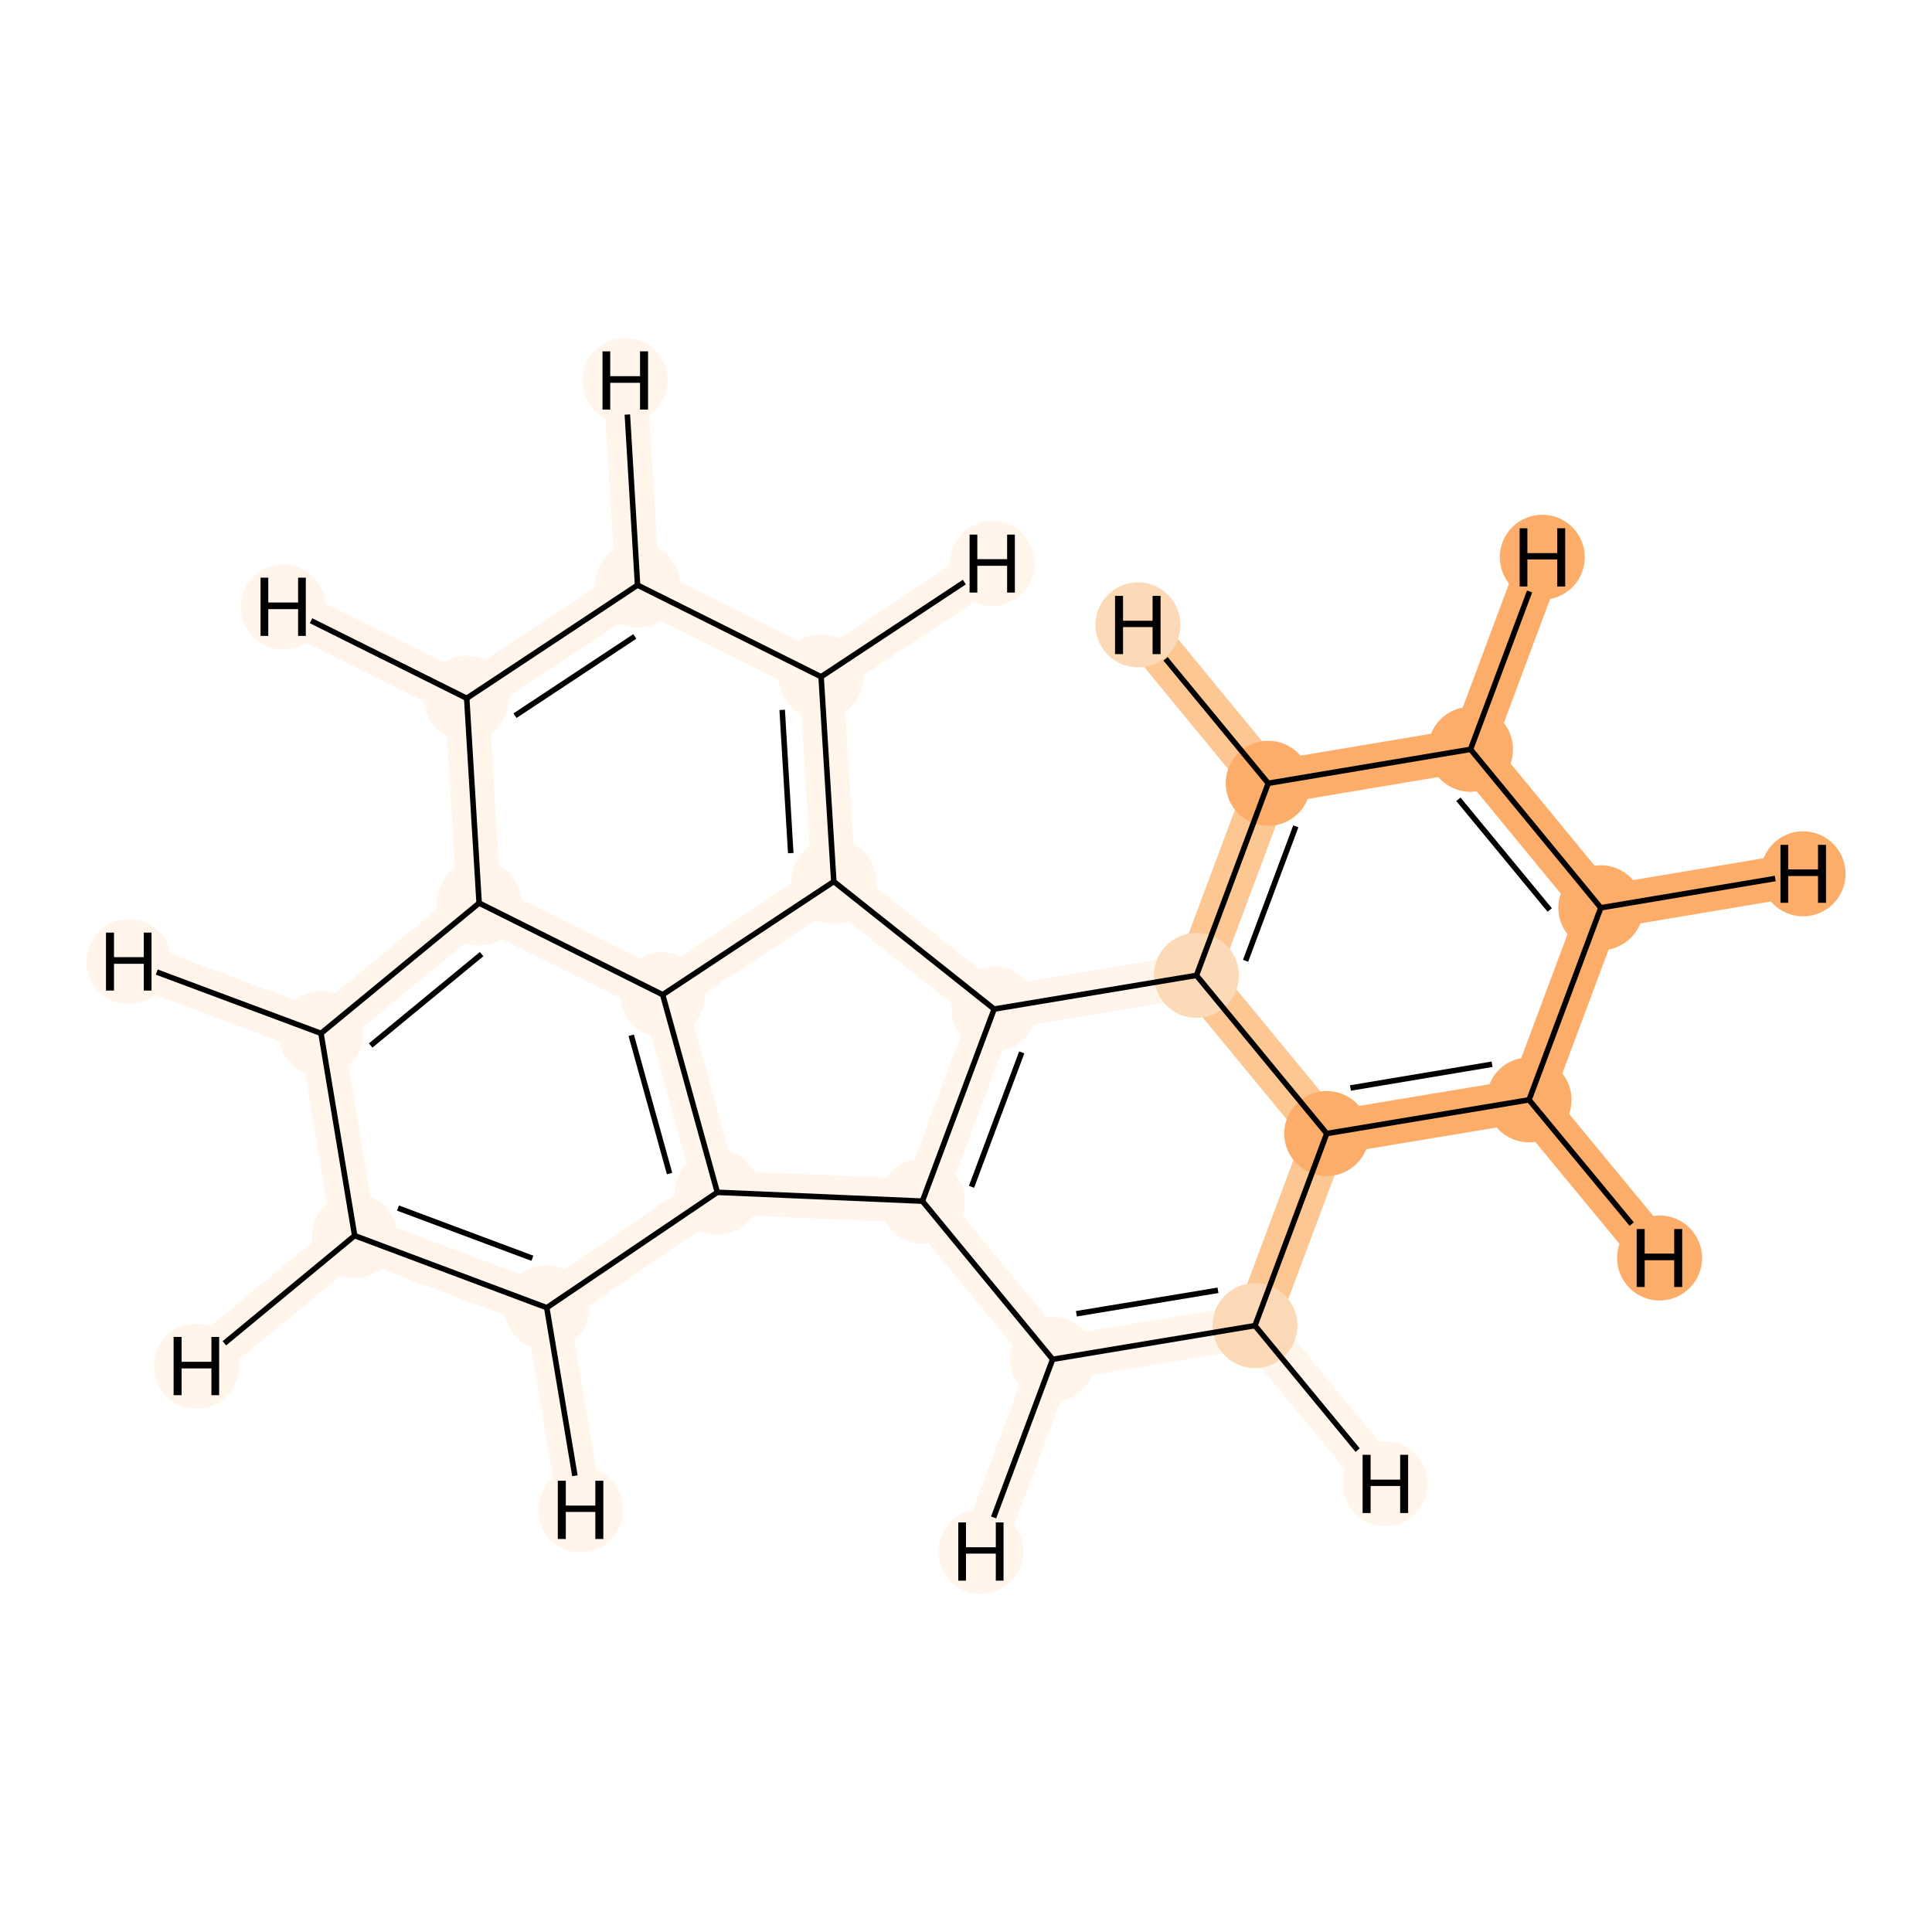 <?xml version='1.0' encoding='iso-8859-1'?>
<svg version='1.1' baseProfile='full'
              xmlns='http://www.w3.org/2000/svg'
                      xmlns:rdkit='http://www.rdkit.org/xml'
                      xmlns:xlink='http://www.w3.org/1999/xlink'
                  xml:space='preserve'
width='700px' height='700px' viewBox='0 0 700 700'>
<!-- END OF HEADER -->
<rect style='opacity:1.0;fill:#FFFFFF;stroke:none' width='700.0' height='700.0' x='0.0' y='0.0'> </rect>
<path d='M 580.0,328.9 L 532.8,271.5' style='fill:none;fill-rule:evenodd;stroke:#FDAD6A;stroke-width:15.9px;stroke-linecap:butt;stroke-linejoin:miter;stroke-opacity:1' />
<path d='M 580.0,328.9 L 554.0,398.5' style='fill:none;fill-rule:evenodd;stroke:#FDAD6A;stroke-width:15.9px;stroke-linecap:butt;stroke-linejoin:miter;stroke-opacity:1' />
<path d='M 580.0,328.9 L 653.3,316.6' style='fill:none;fill-rule:evenodd;stroke:#FDAD6A;stroke-width:15.9px;stroke-linecap:butt;stroke-linejoin:miter;stroke-opacity:1' />
<path d='M 532.8,271.5 L 459.5,283.8' style='fill:none;fill-rule:evenodd;stroke:#FDAD6A;stroke-width:15.9px;stroke-linecap:butt;stroke-linejoin:miter;stroke-opacity:1' />
<path d='M 532.8,271.5 L 558.8,201.9' style='fill:none;fill-rule:evenodd;stroke:#FDAD6A;stroke-width:15.9px;stroke-linecap:butt;stroke-linejoin:miter;stroke-opacity:1' />
<path d='M 459.5,283.8 L 433.5,353.4' style='fill:none;fill-rule:evenodd;stroke:#FDC793;stroke-width:15.9px;stroke-linecap:butt;stroke-linejoin:miter;stroke-opacity:1' />
<path d='M 459.5,283.8 L 412.3,226.4' style='fill:none;fill-rule:evenodd;stroke:#FDC793;stroke-width:15.9px;stroke-linecap:butt;stroke-linejoin:miter;stroke-opacity:1' />
<path d='M 433.5,353.4 L 480.7,410.7' style='fill:none;fill-rule:evenodd;stroke:#FDC793;stroke-width:15.9px;stroke-linecap:butt;stroke-linejoin:miter;stroke-opacity:1' />
<path d='M 433.5,353.4 L 360.2,365.6' style='fill:none;fill-rule:evenodd;stroke:#FFF5EB;stroke-width:15.9px;stroke-linecap:butt;stroke-linejoin:miter;stroke-opacity:1' />
<path d='M 480.7,410.7 L 554.0,398.5' style='fill:none;fill-rule:evenodd;stroke:#FDAD6A;stroke-width:15.9px;stroke-linecap:butt;stroke-linejoin:miter;stroke-opacity:1' />
<path d='M 480.7,410.7 L 454.7,480.3' style='fill:none;fill-rule:evenodd;stroke:#FDC793;stroke-width:15.9px;stroke-linecap:butt;stroke-linejoin:miter;stroke-opacity:1' />
<path d='M 554.0,398.5 L 601.3,455.8' style='fill:none;fill-rule:evenodd;stroke:#FDAD6A;stroke-width:15.9px;stroke-linecap:butt;stroke-linejoin:miter;stroke-opacity:1' />
<path d='M 454.7,480.3 L 381.4,492.5' style='fill:none;fill-rule:evenodd;stroke:#FFF5EB;stroke-width:15.9px;stroke-linecap:butt;stroke-linejoin:miter;stroke-opacity:1' />
<path d='M 454.7,480.3 L 501.9,537.6' style='fill:none;fill-rule:evenodd;stroke:#FFF5EB;stroke-width:15.9px;stroke-linecap:butt;stroke-linejoin:miter;stroke-opacity:1' />
<path d='M 381.4,492.5 L 334.2,435.2' style='fill:none;fill-rule:evenodd;stroke:#FFF5EB;stroke-width:15.9px;stroke-linecap:butt;stroke-linejoin:miter;stroke-opacity:1' />
<path d='M 381.4,492.5 L 355.4,562.1' style='fill:none;fill-rule:evenodd;stroke:#FFF5EB;stroke-width:15.9px;stroke-linecap:butt;stroke-linejoin:miter;stroke-opacity:1' />
<path d='M 334.2,435.2 L 360.2,365.6' style='fill:none;fill-rule:evenodd;stroke:#FFF5EB;stroke-width:15.9px;stroke-linecap:butt;stroke-linejoin:miter;stroke-opacity:1' />
<path d='M 334.2,435.2 L 259.9,432.0' style='fill:none;fill-rule:evenodd;stroke:#FFF5EB;stroke-width:15.9px;stroke-linecap:butt;stroke-linejoin:miter;stroke-opacity:1' />
<path d='M 360.2,365.6 L 302.1,319.4' style='fill:none;fill-rule:evenodd;stroke:#FFF5EB;stroke-width:15.9px;stroke-linecap:butt;stroke-linejoin:miter;stroke-opacity:1' />
<path d='M 302.1,319.4 L 297.5,245.2' style='fill:none;fill-rule:evenodd;stroke:#FFF5EB;stroke-width:15.9px;stroke-linecap:butt;stroke-linejoin:miter;stroke-opacity:1' />
<path d='M 302.1,319.4 L 240.1,360.4' style='fill:none;fill-rule:evenodd;stroke:#FFF5EB;stroke-width:15.9px;stroke-linecap:butt;stroke-linejoin:miter;stroke-opacity:1' />
<path d='M 297.5,245.2 L 231.0,212.0' style='fill:none;fill-rule:evenodd;stroke:#FFF5EB;stroke-width:15.9px;stroke-linecap:butt;stroke-linejoin:miter;stroke-opacity:1' />
<path d='M 297.5,245.2 L 359.5,204.2' style='fill:none;fill-rule:evenodd;stroke:#FFF5EB;stroke-width:15.9px;stroke-linecap:butt;stroke-linejoin:miter;stroke-opacity:1' />
<path d='M 231.0,212.0 L 169.1,253.0' style='fill:none;fill-rule:evenodd;stroke:#FFF5EB;stroke-width:15.9px;stroke-linecap:butt;stroke-linejoin:miter;stroke-opacity:1' />
<path d='M 231.0,212.0 L 226.5,137.9' style='fill:none;fill-rule:evenodd;stroke:#FFF5EB;stroke-width:15.9px;stroke-linecap:butt;stroke-linejoin:miter;stroke-opacity:1' />
<path d='M 169.1,253.0 L 173.6,327.2' style='fill:none;fill-rule:evenodd;stroke:#FFF5EB;stroke-width:15.9px;stroke-linecap:butt;stroke-linejoin:miter;stroke-opacity:1' />
<path d='M 169.1,253.0 L 102.6,219.9' style='fill:none;fill-rule:evenodd;stroke:#FFF5EB;stroke-width:15.9px;stroke-linecap:butt;stroke-linejoin:miter;stroke-opacity:1' />
<path d='M 173.6,327.2 L 240.1,360.4' style='fill:none;fill-rule:evenodd;stroke:#FFF5EB;stroke-width:15.9px;stroke-linecap:butt;stroke-linejoin:miter;stroke-opacity:1' />
<path d='M 173.6,327.2 L 116.3,374.4' style='fill:none;fill-rule:evenodd;stroke:#FFF5EB;stroke-width:15.9px;stroke-linecap:butt;stroke-linejoin:miter;stroke-opacity:1' />
<path d='M 240.1,360.4 L 259.9,432.0' style='fill:none;fill-rule:evenodd;stroke:#FFF5EB;stroke-width:15.9px;stroke-linecap:butt;stroke-linejoin:miter;stroke-opacity:1' />
<path d='M 259.9,432.0 L 198.1,473.8' style='fill:none;fill-rule:evenodd;stroke:#FFF5EB;stroke-width:15.9px;stroke-linecap:butt;stroke-linejoin:miter;stroke-opacity:1' />
<path d='M 198.1,473.8 L 128.5,447.7' style='fill:none;fill-rule:evenodd;stroke:#FFF5EB;stroke-width:15.9px;stroke-linecap:butt;stroke-linejoin:miter;stroke-opacity:1' />
<path d='M 198.1,473.8 L 210.4,547.0' style='fill:none;fill-rule:evenodd;stroke:#FFF5EB;stroke-width:15.9px;stroke-linecap:butt;stroke-linejoin:miter;stroke-opacity:1' />
<path d='M 128.5,447.7 L 116.3,374.4' style='fill:none;fill-rule:evenodd;stroke:#FFF5EB;stroke-width:15.9px;stroke-linecap:butt;stroke-linejoin:miter;stroke-opacity:1' />
<path d='M 128.5,447.7 L 71.2,495.0' style='fill:none;fill-rule:evenodd;stroke:#FFF5EB;stroke-width:15.9px;stroke-linecap:butt;stroke-linejoin:miter;stroke-opacity:1' />
<path d='M 116.3,374.4 L 46.7,348.4' style='fill:none;fill-rule:evenodd;stroke:#FFF5EB;stroke-width:15.9px;stroke-linecap:butt;stroke-linejoin:miter;stroke-opacity:1' />
<ellipse cx='580.0' cy='328.9' rx='14.9' ry='14.9'  style='fill:#FDAD6A;fill-rule:evenodd;stroke:#FDAD6A;stroke-width:1.0px;stroke-linecap:butt;stroke-linejoin:miter;stroke-opacity:1' />
<ellipse cx='532.8' cy='271.5' rx='14.9' ry='14.9'  style='fill:#FDAD6A;fill-rule:evenodd;stroke:#FDAD6A;stroke-width:1.0px;stroke-linecap:butt;stroke-linejoin:miter;stroke-opacity:1' />
<ellipse cx='459.5' cy='283.8' rx='14.9' ry='14.9'  style='fill:#FDAD6A;fill-rule:evenodd;stroke:#FDAD6A;stroke-width:1.0px;stroke-linecap:butt;stroke-linejoin:miter;stroke-opacity:1' />
<ellipse cx='433.5' cy='353.4' rx='14.9' ry='14.9'  style='fill:#FDDAB7;fill-rule:evenodd;stroke:#FDDAB7;stroke-width:1.0px;stroke-linecap:butt;stroke-linejoin:miter;stroke-opacity:1' />
<ellipse cx='480.7' cy='410.7' rx='14.9' ry='14.9'  style='fill:#FDAD6A;fill-rule:evenodd;stroke:#FDAD6A;stroke-width:1.0px;stroke-linecap:butt;stroke-linejoin:miter;stroke-opacity:1' />
<ellipse cx='554.0' cy='398.5' rx='14.9' ry='14.9'  style='fill:#FDAD6A;fill-rule:evenodd;stroke:#FDAD6A;stroke-width:1.0px;stroke-linecap:butt;stroke-linejoin:miter;stroke-opacity:1' />
<ellipse cx='454.7' cy='480.3' rx='14.9' ry='14.9'  style='fill:#FDDAB7;fill-rule:evenodd;stroke:#FDDAB7;stroke-width:1.0px;stroke-linecap:butt;stroke-linejoin:miter;stroke-opacity:1' />
<ellipse cx='381.4' cy='492.5' rx='14.9' ry='14.9'  style='fill:#FFF5EB;fill-rule:evenodd;stroke:#FFF5EB;stroke-width:1.0px;stroke-linecap:butt;stroke-linejoin:miter;stroke-opacity:1' />
<ellipse cx='334.2' cy='435.2' rx='14.9' ry='14.9'  style='fill:#FFF5EB;fill-rule:evenodd;stroke:#FFF5EB;stroke-width:1.0px;stroke-linecap:butt;stroke-linejoin:miter;stroke-opacity:1' />
<ellipse cx='360.2' cy='365.6' rx='14.9' ry='14.9'  style='fill:#FFF5EB;fill-rule:evenodd;stroke:#FFF5EB;stroke-width:1.0px;stroke-linecap:butt;stroke-linejoin:miter;stroke-opacity:1' />
<ellipse cx='302.1' cy='319.4' rx='14.9' ry='14.9'  style='fill:#FFF5EB;fill-rule:evenodd;stroke:#FFF5EB;stroke-width:1.0px;stroke-linecap:butt;stroke-linejoin:miter;stroke-opacity:1' />
<ellipse cx='297.5' cy='245.2' rx='14.9' ry='14.9'  style='fill:#FFF5EB;fill-rule:evenodd;stroke:#FFF5EB;stroke-width:1.0px;stroke-linecap:butt;stroke-linejoin:miter;stroke-opacity:1' />
<ellipse cx='231.0' cy='212.0' rx='14.9' ry='14.9'  style='fill:#FFF5EB;fill-rule:evenodd;stroke:#FFF5EB;stroke-width:1.0px;stroke-linecap:butt;stroke-linejoin:miter;stroke-opacity:1' />
<ellipse cx='169.1' cy='253.0' rx='14.9' ry='14.9'  style='fill:#FFF5EB;fill-rule:evenodd;stroke:#FFF5EB;stroke-width:1.0px;stroke-linecap:butt;stroke-linejoin:miter;stroke-opacity:1' />
<ellipse cx='173.6' cy='327.2' rx='14.9' ry='14.9'  style='fill:#FFF5EB;fill-rule:evenodd;stroke:#FFF5EB;stroke-width:1.0px;stroke-linecap:butt;stroke-linejoin:miter;stroke-opacity:1' />
<ellipse cx='240.1' cy='360.4' rx='14.9' ry='14.9'  style='fill:#FFF5EB;fill-rule:evenodd;stroke:#FFF5EB;stroke-width:1.0px;stroke-linecap:butt;stroke-linejoin:miter;stroke-opacity:1' />
<ellipse cx='259.9' cy='432.0' rx='14.9' ry='14.9'  style='fill:#FFF5EB;fill-rule:evenodd;stroke:#FFF5EB;stroke-width:1.0px;stroke-linecap:butt;stroke-linejoin:miter;stroke-opacity:1' />
<ellipse cx='198.1' cy='473.8' rx='14.9' ry='14.9'  style='fill:#FFF5EB;fill-rule:evenodd;stroke:#FFF5EB;stroke-width:1.0px;stroke-linecap:butt;stroke-linejoin:miter;stroke-opacity:1' />
<ellipse cx='128.5' cy='447.7' rx='14.9' ry='14.9'  style='fill:#FFF5EB;fill-rule:evenodd;stroke:#FFF5EB;stroke-width:1.0px;stroke-linecap:butt;stroke-linejoin:miter;stroke-opacity:1' />
<ellipse cx='116.3' cy='374.4' rx='14.9' ry='14.9'  style='fill:#FFF5EB;fill-rule:evenodd;stroke:#FFF5EB;stroke-width:1.0px;stroke-linecap:butt;stroke-linejoin:miter;stroke-opacity:1' />
<ellipse cx='653.3' cy='316.6' rx='14.9' ry='14.9'  style='fill:#FDAD6A;fill-rule:evenodd;stroke:#FDAD6A;stroke-width:1.0px;stroke-linecap:butt;stroke-linejoin:miter;stroke-opacity:1' />
<ellipse cx='558.8' cy='201.9' rx='14.9' ry='14.9'  style='fill:#FDAD6A;fill-rule:evenodd;stroke:#FDAD6A;stroke-width:1.0px;stroke-linecap:butt;stroke-linejoin:miter;stroke-opacity:1' />
<ellipse cx='412.3' cy='226.4' rx='14.9' ry='14.9'  style='fill:#FDDAB7;fill-rule:evenodd;stroke:#FDDAB7;stroke-width:1.0px;stroke-linecap:butt;stroke-linejoin:miter;stroke-opacity:1' />
<ellipse cx='601.3' cy='455.8' rx='14.9' ry='14.9'  style='fill:#FDAD6A;fill-rule:evenodd;stroke:#FDAD6A;stroke-width:1.0px;stroke-linecap:butt;stroke-linejoin:miter;stroke-opacity:1' />
<ellipse cx='501.9' cy='537.6' rx='14.9' ry='14.9'  style='fill:#FFF5EB;fill-rule:evenodd;stroke:#FFF5EB;stroke-width:1.0px;stroke-linecap:butt;stroke-linejoin:miter;stroke-opacity:1' />
<ellipse cx='355.4' cy='562.1' rx='14.9' ry='14.9'  style='fill:#FFF5EB;fill-rule:evenodd;stroke:#FFF5EB;stroke-width:1.0px;stroke-linecap:butt;stroke-linejoin:miter;stroke-opacity:1' />
<ellipse cx='359.5' cy='204.2' rx='14.9' ry='14.9'  style='fill:#FFF5EB;fill-rule:evenodd;stroke:#FFF5EB;stroke-width:1.0px;stroke-linecap:butt;stroke-linejoin:miter;stroke-opacity:1' />
<ellipse cx='226.5' cy='137.9' rx='14.9' ry='14.9'  style='fill:#FFF5EB;fill-rule:evenodd;stroke:#FFF5EB;stroke-width:1.0px;stroke-linecap:butt;stroke-linejoin:miter;stroke-opacity:1' />
<ellipse cx='102.6' cy='219.9' rx='14.9' ry='14.9'  style='fill:#FFF5EB;fill-rule:evenodd;stroke:#FFF5EB;stroke-width:1.0px;stroke-linecap:butt;stroke-linejoin:miter;stroke-opacity:1' />
<ellipse cx='210.4' cy='547.0' rx='14.9' ry='14.9'  style='fill:#FFF5EB;fill-rule:evenodd;stroke:#FFF5EB;stroke-width:1.0px;stroke-linecap:butt;stroke-linejoin:miter;stroke-opacity:1' />
<ellipse cx='71.2' cy='495.0' rx='14.9' ry='14.9'  style='fill:#FFF5EB;fill-rule:evenodd;stroke:#FFF5EB;stroke-width:1.0px;stroke-linecap:butt;stroke-linejoin:miter;stroke-opacity:1' />
<ellipse cx='46.7' cy='348.4' rx='14.9' ry='14.9'  style='fill:#FFF5EB;fill-rule:evenodd;stroke:#FFF5EB;stroke-width:1.0px;stroke-linecap:butt;stroke-linejoin:miter;stroke-opacity:1' />
<path class='bond-0 atom-0 atom-1' d='M 580.0,328.9 L 532.8,271.5' style='fill:none;fill-rule:evenodd;stroke:#000000;stroke-width:2.0px;stroke-linecap:butt;stroke-linejoin:miter;stroke-opacity:1' />
<path class='bond-0 atom-0 atom-1' d='M 561.5,329.7 L 528.4,289.6' style='fill:none;fill-rule:evenodd;stroke:#000000;stroke-width:2.0px;stroke-linecap:butt;stroke-linejoin:miter;stroke-opacity:1' />
<path class='bond-19 atom-5 atom-0' d='M 554.0,398.5 L 580.0,328.9' style='fill:none;fill-rule:evenodd;stroke:#000000;stroke-width:2.0px;stroke-linecap:butt;stroke-linejoin:miter;stroke-opacity:1' />
<path class='bond-24 atom-0 atom-20' d='M 580.0,328.9 L 643.2,318.3' style='fill:none;fill-rule:evenodd;stroke:#000000;stroke-width:2.0px;stroke-linecap:butt;stroke-linejoin:miter;stroke-opacity:1' />
<path class='bond-1 atom-1 atom-2' d='M 532.8,271.5 L 459.5,283.8' style='fill:none;fill-rule:evenodd;stroke:#000000;stroke-width:2.0px;stroke-linecap:butt;stroke-linejoin:miter;stroke-opacity:1' />
<path class='bond-25 atom-1 atom-21' d='M 532.8,271.5 L 554.2,214.3' style='fill:none;fill-rule:evenodd;stroke:#000000;stroke-width:2.0px;stroke-linecap:butt;stroke-linejoin:miter;stroke-opacity:1' />
<path class='bond-2 atom-2 atom-3' d='M 459.5,283.8 L 433.5,353.4' style='fill:none;fill-rule:evenodd;stroke:#000000;stroke-width:2.0px;stroke-linecap:butt;stroke-linejoin:miter;stroke-opacity:1' />
<path class='bond-2 atom-2 atom-3' d='M 469.5,299.4 L 451.3,348.1' style='fill:none;fill-rule:evenodd;stroke:#000000;stroke-width:2.0px;stroke-linecap:butt;stroke-linejoin:miter;stroke-opacity:1' />
<path class='bond-26 atom-2 atom-22' d='M 459.5,283.8 L 422.3,238.7' style='fill:none;fill-rule:evenodd;stroke:#000000;stroke-width:2.0px;stroke-linecap:butt;stroke-linejoin:miter;stroke-opacity:1' />
<path class='bond-3 atom-3 atom-4' d='M 433.5,353.4 L 480.7,410.7' style='fill:none;fill-rule:evenodd;stroke:#000000;stroke-width:2.0px;stroke-linecap:butt;stroke-linejoin:miter;stroke-opacity:1' />
<path class='bond-21 atom-9 atom-3' d='M 360.2,365.6 L 433.5,353.4' style='fill:none;fill-rule:evenodd;stroke:#000000;stroke-width:2.0px;stroke-linecap:butt;stroke-linejoin:miter;stroke-opacity:1' />
<path class='bond-4 atom-4 atom-5' d='M 480.7,410.7 L 554.0,398.5' style='fill:none;fill-rule:evenodd;stroke:#000000;stroke-width:2.0px;stroke-linecap:butt;stroke-linejoin:miter;stroke-opacity:1' />
<path class='bond-4 atom-4 atom-5' d='M 489.3,394.2 L 540.6,385.6' style='fill:none;fill-rule:evenodd;stroke:#000000;stroke-width:2.0px;stroke-linecap:butt;stroke-linejoin:miter;stroke-opacity:1' />
<path class='bond-5 atom-4 atom-6' d='M 480.7,410.7 L 454.7,480.3' style='fill:none;fill-rule:evenodd;stroke:#000000;stroke-width:2.0px;stroke-linecap:butt;stroke-linejoin:miter;stroke-opacity:1' />
<path class='bond-27 atom-5 atom-23' d='M 554.0,398.5 L 591.2,443.5' style='fill:none;fill-rule:evenodd;stroke:#000000;stroke-width:2.0px;stroke-linecap:butt;stroke-linejoin:miter;stroke-opacity:1' />
<path class='bond-6 atom-6 atom-7' d='M 454.7,480.3 L 381.4,492.5' style='fill:none;fill-rule:evenodd;stroke:#000000;stroke-width:2.0px;stroke-linecap:butt;stroke-linejoin:miter;stroke-opacity:1' />
<path class='bond-6 atom-6 atom-7' d='M 441.3,467.5 L 390.0,476.0' style='fill:none;fill-rule:evenodd;stroke:#000000;stroke-width:2.0px;stroke-linecap:butt;stroke-linejoin:miter;stroke-opacity:1' />
<path class='bond-28 atom-6 atom-24' d='M 454.7,480.3 L 491.9,525.4' style='fill:none;fill-rule:evenodd;stroke:#000000;stroke-width:2.0px;stroke-linecap:butt;stroke-linejoin:miter;stroke-opacity:1' />
<path class='bond-7 atom-7 atom-8' d='M 381.4,492.5 L 334.2,435.2' style='fill:none;fill-rule:evenodd;stroke:#000000;stroke-width:2.0px;stroke-linecap:butt;stroke-linejoin:miter;stroke-opacity:1' />
<path class='bond-29 atom-7 atom-25' d='M 381.4,492.5 L 360.0,549.8' style='fill:none;fill-rule:evenodd;stroke:#000000;stroke-width:2.0px;stroke-linecap:butt;stroke-linejoin:miter;stroke-opacity:1' />
<path class='bond-8 atom-8 atom-9' d='M 334.2,435.2 L 360.2,365.6' style='fill:none;fill-rule:evenodd;stroke:#000000;stroke-width:2.0px;stroke-linecap:butt;stroke-linejoin:miter;stroke-opacity:1' />
<path class='bond-8 atom-8 atom-9' d='M 352.0,430.0 L 370.2,381.3' style='fill:none;fill-rule:evenodd;stroke:#000000;stroke-width:2.0px;stroke-linecap:butt;stroke-linejoin:miter;stroke-opacity:1' />
<path class='bond-20 atom-16 atom-8' d='M 259.9,432.0 L 334.2,435.2' style='fill:none;fill-rule:evenodd;stroke:#000000;stroke-width:2.0px;stroke-linecap:butt;stroke-linejoin:miter;stroke-opacity:1' />
<path class='bond-9 atom-9 atom-10' d='M 360.2,365.6 L 302.1,319.4' style='fill:none;fill-rule:evenodd;stroke:#000000;stroke-width:2.0px;stroke-linecap:butt;stroke-linejoin:miter;stroke-opacity:1' />
<path class='bond-10 atom-10 atom-11' d='M 302.1,319.4 L 297.5,245.2' style='fill:none;fill-rule:evenodd;stroke:#000000;stroke-width:2.0px;stroke-linecap:butt;stroke-linejoin:miter;stroke-opacity:1' />
<path class='bond-10 atom-10 atom-11' d='M 286.5,309.1 L 283.4,257.2' style='fill:none;fill-rule:evenodd;stroke:#000000;stroke-width:2.0px;stroke-linecap:butt;stroke-linejoin:miter;stroke-opacity:1' />
<path class='bond-22 atom-15 atom-10' d='M 240.1,360.4 L 302.1,319.4' style='fill:none;fill-rule:evenodd;stroke:#000000;stroke-width:2.0px;stroke-linecap:butt;stroke-linejoin:miter;stroke-opacity:1' />
<path class='bond-11 atom-11 atom-12' d='M 297.5,245.2 L 231.0,212.0' style='fill:none;fill-rule:evenodd;stroke:#000000;stroke-width:2.0px;stroke-linecap:butt;stroke-linejoin:miter;stroke-opacity:1' />
<path class='bond-30 atom-11 atom-26' d='M 297.5,245.2 L 349.4,210.9' style='fill:none;fill-rule:evenodd;stroke:#000000;stroke-width:2.0px;stroke-linecap:butt;stroke-linejoin:miter;stroke-opacity:1' />
<path class='bond-12 atom-12 atom-13' d='M 231.0,212.0 L 169.1,253.0' style='fill:none;fill-rule:evenodd;stroke:#000000;stroke-width:2.0px;stroke-linecap:butt;stroke-linejoin:miter;stroke-opacity:1' />
<path class='bond-12 atom-12 atom-13' d='M 230.0,230.6 L 186.6,259.3' style='fill:none;fill-rule:evenodd;stroke:#000000;stroke-width:2.0px;stroke-linecap:butt;stroke-linejoin:miter;stroke-opacity:1' />
<path class='bond-31 atom-12 atom-27' d='M 231.0,212.0 L 227.3,150.2' style='fill:none;fill-rule:evenodd;stroke:#000000;stroke-width:2.0px;stroke-linecap:butt;stroke-linejoin:miter;stroke-opacity:1' />
<path class='bond-13 atom-13 atom-14' d='M 169.1,253.0 L 173.6,327.2' style='fill:none;fill-rule:evenodd;stroke:#000000;stroke-width:2.0px;stroke-linecap:butt;stroke-linejoin:miter;stroke-opacity:1' />
<path class='bond-32 atom-13 atom-28' d='M 169.1,253.0 L 112.7,224.9' style='fill:none;fill-rule:evenodd;stroke:#000000;stroke-width:2.0px;stroke-linecap:butt;stroke-linejoin:miter;stroke-opacity:1' />
<path class='bond-14 atom-14 atom-15' d='M 173.6,327.2 L 240.1,360.4' style='fill:none;fill-rule:evenodd;stroke:#000000;stroke-width:2.0px;stroke-linecap:butt;stroke-linejoin:miter;stroke-opacity:1' />
<path class='bond-23 atom-19 atom-14' d='M 116.3,374.4 L 173.6,327.2' style='fill:none;fill-rule:evenodd;stroke:#000000;stroke-width:2.0px;stroke-linecap:butt;stroke-linejoin:miter;stroke-opacity:1' />
<path class='bond-23 atom-19 atom-14' d='M 134.3,378.8 L 174.5,345.7' style='fill:none;fill-rule:evenodd;stroke:#000000;stroke-width:2.0px;stroke-linecap:butt;stroke-linejoin:miter;stroke-opacity:1' />
<path class='bond-15 atom-15 atom-16' d='M 240.1,360.4 L 259.9,432.0' style='fill:none;fill-rule:evenodd;stroke:#000000;stroke-width:2.0px;stroke-linecap:butt;stroke-linejoin:miter;stroke-opacity:1' />
<path class='bond-15 atom-15 atom-16' d='M 228.7,375.1 L 242.6,425.2' style='fill:none;fill-rule:evenodd;stroke:#000000;stroke-width:2.0px;stroke-linecap:butt;stroke-linejoin:miter;stroke-opacity:1' />
<path class='bond-16 atom-16 atom-17' d='M 259.9,432.0 L 198.1,473.8' style='fill:none;fill-rule:evenodd;stroke:#000000;stroke-width:2.0px;stroke-linecap:butt;stroke-linejoin:miter;stroke-opacity:1' />
<path class='bond-17 atom-17 atom-18' d='M 198.1,473.8 L 128.5,447.7' style='fill:none;fill-rule:evenodd;stroke:#000000;stroke-width:2.0px;stroke-linecap:butt;stroke-linejoin:miter;stroke-opacity:1' />
<path class='bond-17 atom-17 atom-18' d='M 192.9,455.9 L 144.2,437.7' style='fill:none;fill-rule:evenodd;stroke:#000000;stroke-width:2.0px;stroke-linecap:butt;stroke-linejoin:miter;stroke-opacity:1' />
<path class='bond-33 atom-17 atom-29' d='M 198.1,473.8 L 208.3,534.7' style='fill:none;fill-rule:evenodd;stroke:#000000;stroke-width:2.0px;stroke-linecap:butt;stroke-linejoin:miter;stroke-opacity:1' />
<path class='bond-18 atom-18 atom-19' d='M 128.5,447.7 L 116.3,374.4' style='fill:none;fill-rule:evenodd;stroke:#000000;stroke-width:2.0px;stroke-linecap:butt;stroke-linejoin:miter;stroke-opacity:1' />
<path class='bond-34 atom-18 atom-30' d='M 128.5,447.7 L 81.3,486.7' style='fill:none;fill-rule:evenodd;stroke:#000000;stroke-width:2.0px;stroke-linecap:butt;stroke-linejoin:miter;stroke-opacity:1' />
<path class='bond-35 atom-19 atom-31' d='M 116.3,374.4 L 56.8,352.2' style='fill:none;fill-rule:evenodd;stroke:#000000;stroke-width:2.0px;stroke-linecap:butt;stroke-linejoin:miter;stroke-opacity:1' />
<path  class='atom-20' d='M 645.1 306.1
L 647.9 306.1
L 647.9 315.0
L 658.7 315.0
L 658.7 306.1
L 661.6 306.1
L 661.6 327.1
L 658.7 327.1
L 658.7 317.4
L 647.9 317.4
L 647.9 327.1
L 645.1 327.1
L 645.1 306.1
' fill='#000000'/>
<path  class='atom-21' d='M 550.6 191.4
L 553.4 191.4
L 553.4 200.4
L 564.2 200.4
L 564.2 191.4
L 567.1 191.4
L 567.1 212.5
L 564.2 212.5
L 564.2 202.7
L 553.4 202.7
L 553.4 212.5
L 550.6 212.5
L 550.6 191.4
' fill='#000000'/>
<path  class='atom-22' d='M 404.0 215.9
L 406.9 215.9
L 406.9 224.9
L 417.6 224.9
L 417.6 215.9
L 420.5 215.9
L 420.5 237.0
L 417.6 237.0
L 417.6 227.2
L 406.9 227.2
L 406.9 237.0
L 404.0 237.0
L 404.0 215.9
' fill='#000000'/>
<path  class='atom-23' d='M 593.0 445.3
L 595.9 445.3
L 595.9 454.2
L 606.6 454.2
L 606.6 445.3
L 609.5 445.3
L 609.5 466.3
L 606.6 466.3
L 606.6 456.6
L 595.9 456.6
L 595.9 466.3
L 593.0 466.3
L 593.0 445.3
' fill='#000000'/>
<path  class='atom-24' d='M 493.7 527.1
L 496.6 527.1
L 496.6 536.1
L 507.3 536.1
L 507.3 527.1
L 510.2 527.1
L 510.2 548.2
L 507.3 548.2
L 507.3 538.4
L 496.6 538.4
L 496.6 548.2
L 493.7 548.2
L 493.7 527.1
' fill='#000000'/>
<path  class='atom-25' d='M 347.2 551.6
L 350.0 551.6
L 350.0 560.6
L 360.8 560.6
L 360.8 551.6
L 363.6 551.6
L 363.6 572.7
L 360.8 572.7
L 360.8 562.9
L 350.0 562.9
L 350.0 572.7
L 347.2 572.7
L 347.2 551.6
' fill='#000000'/>
<path  class='atom-26' d='M 351.3 193.7
L 354.1 193.7
L 354.1 202.6
L 364.9 202.6
L 364.9 193.7
L 367.7 193.7
L 367.7 214.7
L 364.9 214.7
L 364.9 205.0
L 354.1 205.0
L 354.1 214.7
L 351.3 214.7
L 351.3 193.7
' fill='#000000'/>
<path  class='atom-27' d='M 218.3 127.3
L 221.1 127.3
L 221.1 136.3
L 231.9 136.3
L 231.9 127.3
L 234.8 127.3
L 234.8 148.4
L 231.9 148.4
L 231.9 138.7
L 221.1 138.7
L 221.1 148.4
L 218.3 148.4
L 218.3 127.3
' fill='#000000'/>
<path  class='atom-28' d='M 94.4 209.3
L 97.2 209.3
L 97.2 218.3
L 108.0 218.3
L 108.0 209.3
L 110.8 209.3
L 110.8 230.4
L 108.0 230.4
L 108.0 220.7
L 97.2 220.7
L 97.2 230.4
L 94.4 230.4
L 94.4 209.3
' fill='#000000'/>
<path  class='atom-29' d='M 202.1 536.5
L 205.0 536.5
L 205.0 545.5
L 215.7 545.5
L 215.7 536.5
L 218.6 536.5
L 218.6 557.6
L 215.7 557.6
L 215.7 547.8
L 205.0 547.8
L 205.0 557.6
L 202.1 557.6
L 202.1 536.5
' fill='#000000'/>
<path  class='atom-30' d='M 62.9 484.4
L 65.8 484.4
L 65.8 493.4
L 76.6 493.4
L 76.6 484.4
L 79.4 484.4
L 79.4 505.5
L 76.6 505.5
L 76.6 495.8
L 65.8 495.8
L 65.8 505.5
L 62.9 505.5
L 62.9 484.4
' fill='#000000'/>
<path  class='atom-31' d='M 38.4 337.9
L 41.3 337.9
L 41.3 346.8
L 52.1 346.8
L 52.1 337.9
L 54.9 337.9
L 54.9 358.9
L 52.1 358.9
L 52.1 349.2
L 41.3 349.2
L 41.3 358.9
L 38.4 358.9
L 38.4 337.9
' fill='#000000'/>
</svg>
